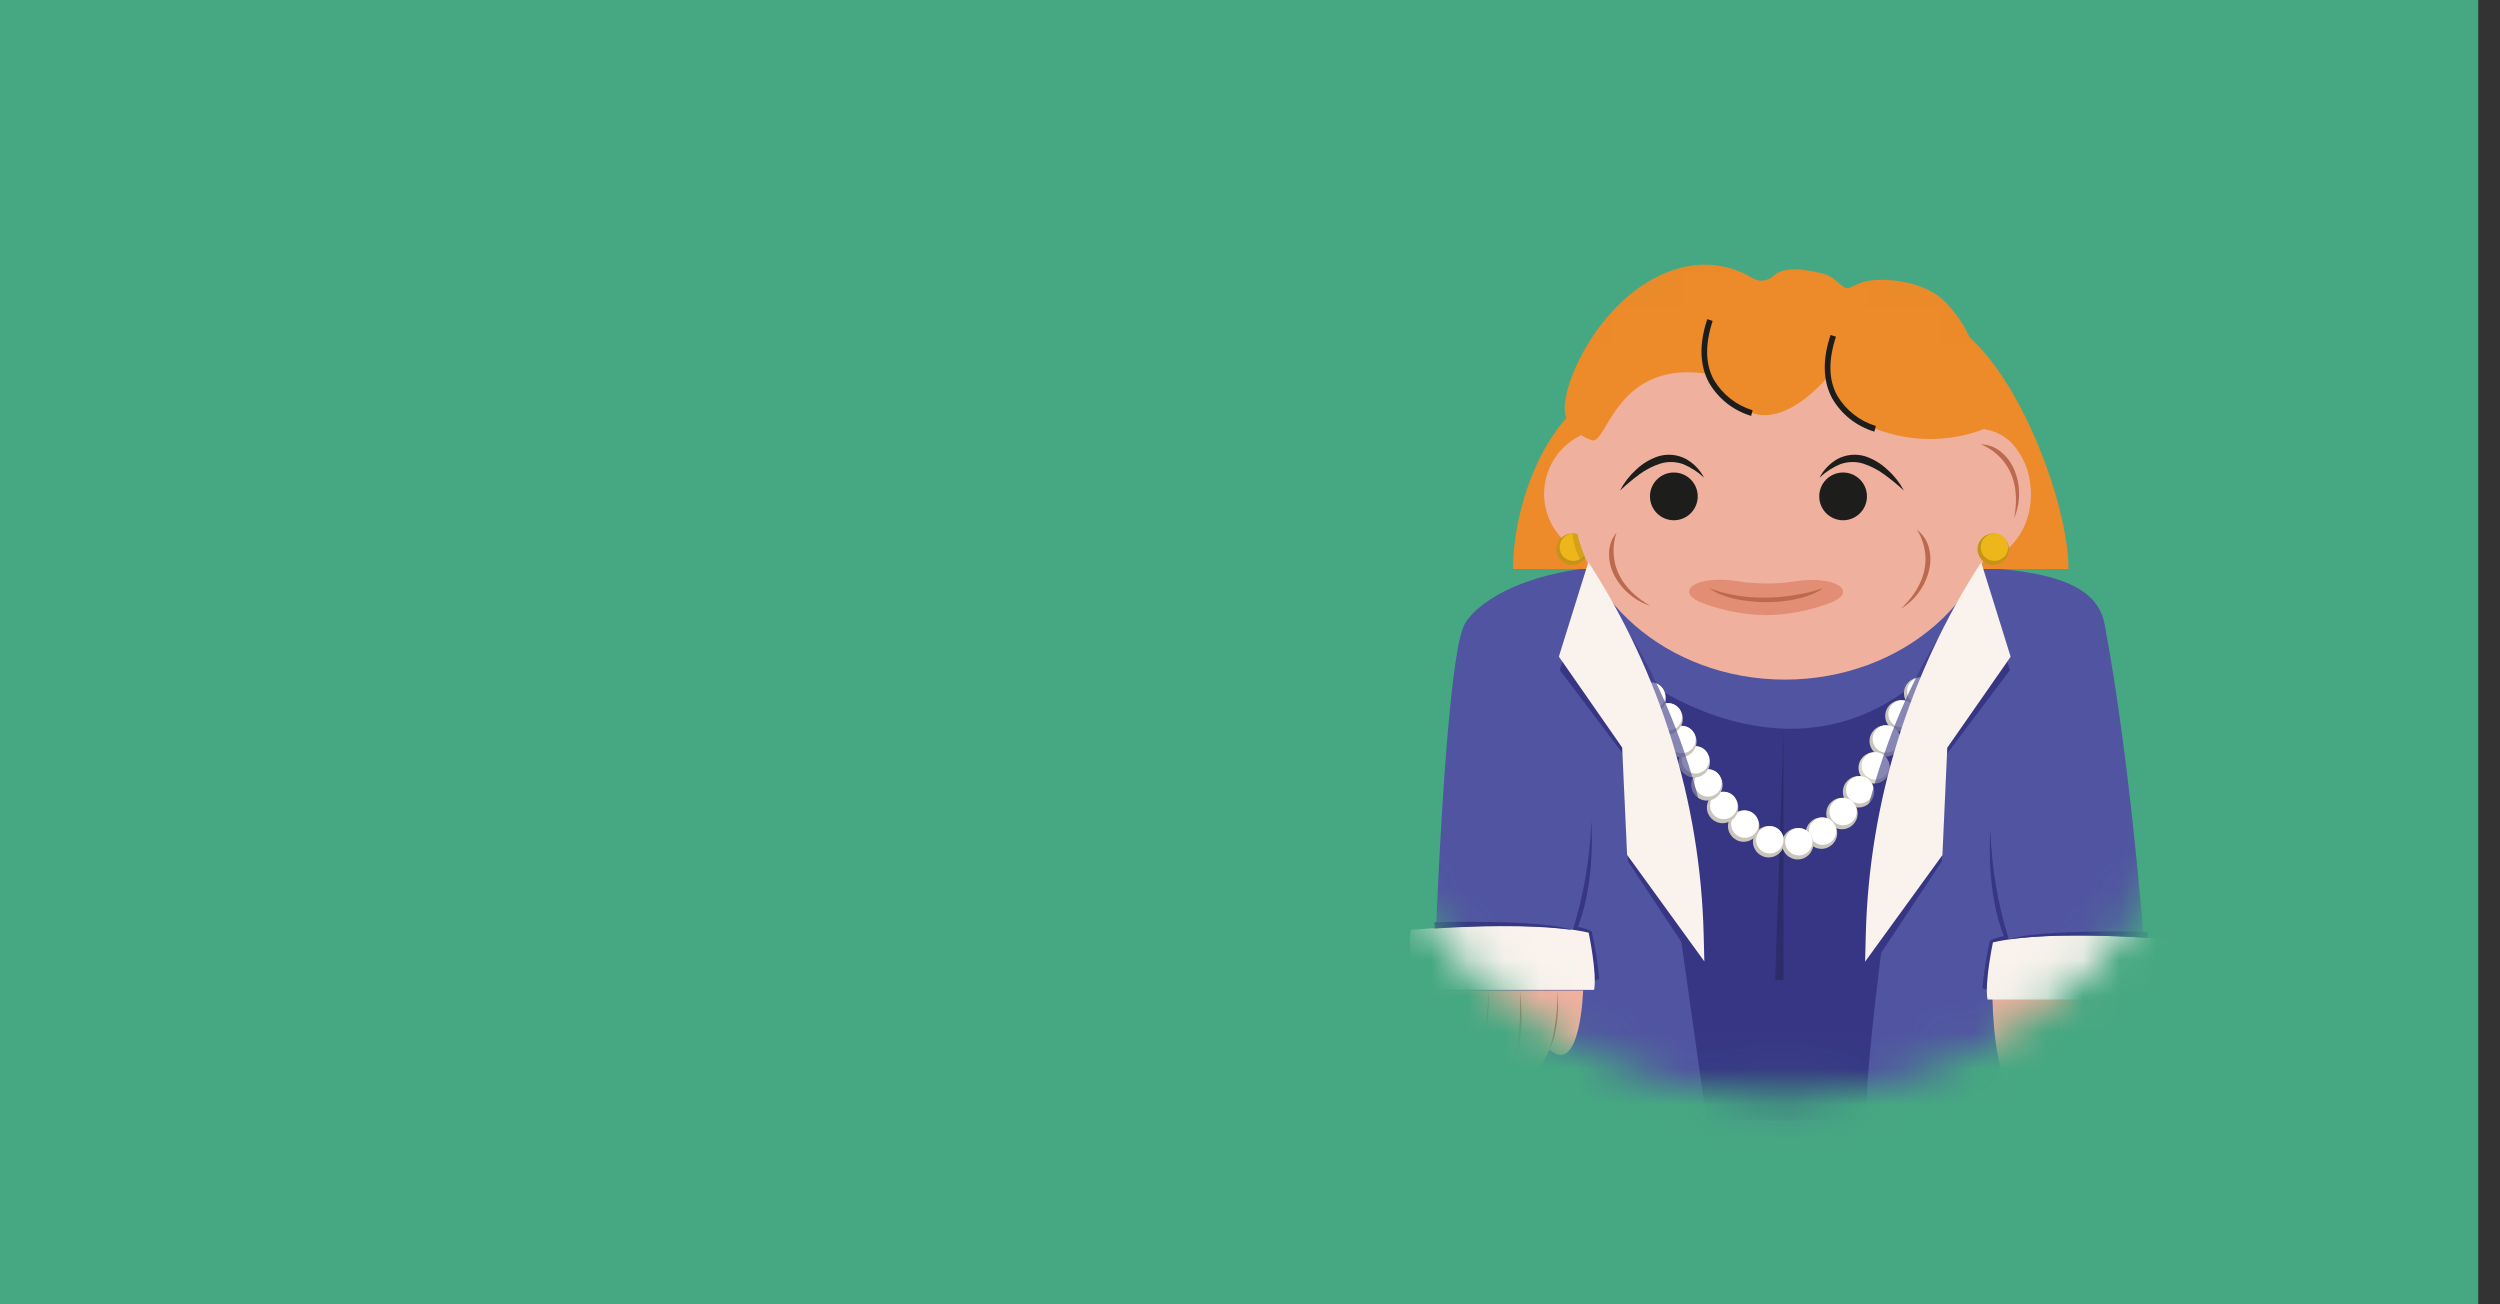 <svg width="69" height="36" viewBox="0 0 69 36" fill="none" xmlns="http://www.w3.org/2000/svg">
<rect x="0" y="0" width="69" height="36" fill="#333333" stroke="none"/>
<rect width="68.4" height="36" fill="#46A882"/>
<mask id="mask0_431_20" style="mask-type:alpha" maskUnits="userSpaceOnUse" x="37" y="6" width="25" height="25">
<circle cx="49.132" cy="18.132" r="11.632" fill="#A27474" stroke="black"/>
</mask>
<g mask="url(#mask0_431_20)">
<path d="M53.825 15.628H53.9C56.208 15.702 57.853 15.981 58.084 17.216C59.016 22.16 59.383 28.937 59.383 28.937L49.427 31.939H49.007L39.511 28.937C39.511 28.937 39.809 18.291 40.43 17.216C40.849 16.509 42.318 15.699 44.609 15.623H53.841L53.825 15.628Z" fill="#5154A1"/>
<path d="M45.384 18.757C45.384 18.757 49.401 21.809 52.982 18.757C52.982 18.757 51.308 29.619 51.54 30.927H47.102L45.384 18.757Z" fill="#373684"/>
<g clip-path="url(#clip0_431_20)">
<path d="M61.056 27.546C61.056 27.546 60.987 29.933 60.123 29.176C60.123 29.176 59.686 30.369 59.159 29.446C59.159 29.446 58.654 30.799 58.206 29.392C58.206 29.392 57.621 31.153 57.026 29.23C57.026 29.23 55.139 32.443 54.99 27.546L61.056 27.546Z" fill="#EFB19E"/>
<path d="M60.354 27.546C60.354 28.149 60.271 28.731 60.122 29.176C60.122 29.176 60.423 28.702 60.354 27.546Z" fill="#BC6A4F"/>
<path d="M59.311 27.546C59.358 28.874 59.159 29.446 59.159 29.446C59.159 29.446 59.461 28.962 59.311 27.546Z" fill="#BC6A4F"/>
<path d="M58.44 27.545C58.426 28.207 58.345 28.846 58.206 29.392C58.296 29.156 58.364 28.866 58.404 28.545C58.445 28.224 58.457 27.881 58.44 27.545Z" fill="#BC6A4F"/>
<path d="M56.8 28.165C56.844 28.562 56.921 28.926 57.025 29.23C56.956 29.125 56.898 28.97 56.858 28.783C56.819 28.595 56.798 28.382 56.8 28.165V28.165Z" fill="#BC6A4F"/>
</g>
<g clip-path="url(#clip1_431_20)">
<path d="M43.694 27.337C43.694 27.337 43.625 29.725 42.761 28.968C42.761 28.968 42.324 30.16 41.798 29.238C41.798 29.238 41.292 30.591 40.845 29.184C40.845 29.184 40.259 30.945 39.664 29.022C39.664 29.022 37.777 32.235 37.628 27.337L43.694 27.337Z" fill="#EFB19E"/>
<path d="M42.992 27.337C42.992 27.941 42.909 28.523 42.76 28.968C42.76 28.968 43.062 28.494 42.992 27.337Z" fill="#BC6A4F"/>
<path d="M41.95 27.337C41.997 28.666 41.797 29.238 41.797 29.238C41.797 29.238 42.099 28.753 41.95 27.337Z" fill="#BC6A4F"/>
<path d="M41.078 27.337C41.064 27.999 40.983 28.638 40.845 29.184C40.934 28.948 41.002 28.658 41.042 28.337C41.083 28.016 41.095 27.673 41.078 27.337Z" fill="#BC6A4F"/>
<path d="M39.438 27.957C39.483 28.354 39.559 28.718 39.663 29.021C39.594 28.917 39.536 28.762 39.496 28.575C39.457 28.387 39.437 28.174 39.438 27.957V27.957Z" fill="#BC6A4F"/>
</g>
<path d="M49.223 27.05L49.225 20.109L48.995 27.058L49.223 27.05Z" fill="#2C2C6B"/>
<path d="M52.982 19.565C53.221 19.565 53.415 19.371 53.415 19.132C53.415 18.893 53.221 18.699 52.982 18.699C52.743 18.699 52.549 18.893 52.549 19.132C52.549 19.371 52.743 19.565 52.982 19.565Z" fill="#C9C5BD"/>
<path d="M53.013 19.456C53.222 19.456 53.392 19.286 53.392 19.077C53.392 18.868 53.222 18.698 53.013 18.698C52.804 18.698 52.635 18.868 52.635 19.077C52.635 19.286 52.804 19.456 53.013 19.456Z" fill="white"/>
<path d="M52.465 20.191C52.704 20.191 52.898 19.997 52.898 19.758C52.898 19.519 52.704 19.325 52.465 19.325C52.226 19.325 52.032 19.519 52.032 19.758C52.032 19.997 52.226 20.191 52.465 20.191Z" fill="#C9C5BD"/>
<path d="M52.497 20.082C52.706 20.082 52.875 19.913 52.875 19.704C52.875 19.495 52.706 19.325 52.497 19.325C52.288 19.325 52.118 19.495 52.118 19.704C52.118 19.913 52.288 20.082 52.497 20.082Z" fill="white"/>
<path d="M52.032 20.885C52.271 20.885 52.465 20.691 52.465 20.452C52.465 20.212 52.271 20.019 52.032 20.019C51.793 20.019 51.599 20.212 51.599 20.452C51.599 20.691 51.793 20.885 52.032 20.885Z" fill="#C9C5BD"/>
<path d="M52.063 20.773C52.272 20.773 52.442 20.603 52.442 20.394C52.442 20.185 52.272 20.016 52.063 20.016C51.854 20.016 51.685 20.185 51.685 20.394C51.685 20.603 51.854 20.773 52.063 20.773Z" fill="white"/>
<path d="M51.729 21.626C51.968 21.626 52.162 21.432 52.162 21.193C52.162 20.954 51.968 20.76 51.729 20.76C51.49 20.76 51.296 20.954 51.296 21.193C51.296 21.432 51.49 21.626 51.729 21.626Z" fill="#DDD5C5"/>
<path d="M51.76 21.517C51.969 21.517 52.139 21.348 52.139 21.138C52.139 20.929 51.969 20.76 51.76 20.76C51.551 20.76 51.381 20.929 51.381 21.138C51.381 21.348 51.551 21.517 51.76 21.517Z" fill="white"/>
<path d="M51.296 22.286C51.535 22.286 51.729 22.092 51.729 21.853C51.729 21.614 51.535 21.42 51.296 21.42C51.057 21.42 50.863 21.614 50.863 21.853C50.863 22.092 51.057 22.286 51.296 22.286Z" fill="#C9C5BD"/>
<path d="M51.327 22.176C51.536 22.176 51.706 22.007 51.706 21.798C51.706 21.588 51.536 21.419 51.327 21.419C51.118 21.419 50.949 21.588 50.949 21.798C50.949 22.007 51.118 22.176 51.327 22.176Z" fill="white"/>
<path d="M50.838 22.887C51.077 22.887 51.271 22.693 51.271 22.453C51.271 22.214 51.077 22.02 50.838 22.02C50.599 22.02 50.405 22.214 50.405 22.453C50.405 22.693 50.599 22.887 50.838 22.887Z" fill="#C9C5BD"/>
<path d="M50.869 22.778C51.078 22.778 51.248 22.608 51.248 22.399C51.248 22.19 51.078 22.02 50.869 22.02C50.66 22.02 50.491 22.19 50.491 22.399C50.491 22.608 50.66 22.778 50.869 22.778Z" fill="white"/>
<path d="M50.273 23.427C50.512 23.427 50.706 23.233 50.706 22.994C50.706 22.754 50.512 22.561 50.273 22.561C50.034 22.561 49.84 22.754 49.84 22.994C49.84 23.233 50.034 23.427 50.273 23.427Z" fill="#C9C5BD"/>
<path d="M50.304 23.318C50.513 23.318 50.682 23.148 50.682 22.939C50.682 22.73 50.513 22.561 50.304 22.561C50.095 22.561 49.925 22.73 49.925 22.939C49.925 23.148 50.095 23.318 50.304 23.318Z" fill="white"/>
<path d="M49.616 23.721C49.855 23.721 50.049 23.528 50.049 23.288C50.049 23.049 49.855 22.855 49.616 22.855C49.377 22.855 49.183 23.049 49.183 23.288C49.183 23.528 49.377 23.721 49.616 23.721Z" fill="#C9C5BD"/>
<path d="M49.648 23.611C49.857 23.611 50.026 23.441 50.026 23.232C50.026 23.023 49.857 22.854 49.648 22.854C49.439 22.854 49.269 23.023 49.269 23.232C49.269 23.441 49.439 23.611 49.648 23.611Z" fill="white"/>
<path d="M48.815 23.665C49.054 23.665 49.248 23.471 49.248 23.232C49.248 22.993 49.054 22.799 48.815 22.799C48.576 22.799 48.382 22.993 48.382 23.232C48.382 23.471 48.576 23.665 48.815 23.665Z" fill="#C9C5BD"/>
<path d="M48.846 23.556C49.056 23.556 49.225 23.387 49.225 23.177C49.225 22.968 49.056 22.799 48.846 22.799C48.637 22.799 48.468 22.968 48.468 23.177C48.468 23.387 48.637 23.556 48.846 23.556Z" fill="white"/>
<path d="M48.125 23.233C48.364 23.233 48.558 23.039 48.558 22.8C48.558 22.561 48.364 22.367 48.125 22.367C47.886 22.367 47.692 22.561 47.692 22.8C47.692 23.039 47.886 23.233 48.125 23.233Z" fill="#C9C5BD"/>
<path d="M48.158 23.124C48.367 23.124 48.537 22.955 48.537 22.746C48.537 22.537 48.367 22.367 48.158 22.367C47.949 22.367 47.78 22.537 47.78 22.746C47.78 22.955 47.949 23.124 48.158 23.124Z" fill="white"/>
<path d="M47.543 22.72C47.782 22.72 47.976 22.526 47.976 22.287C47.976 22.047 47.782 21.854 47.543 21.854C47.304 21.854 47.11 22.047 47.11 22.287C47.11 22.526 47.304 22.72 47.543 22.72Z" fill="#C9C5BD"/>
<path d="M47.575 22.609C47.784 22.609 47.953 22.439 47.953 22.23C47.953 22.021 47.784 21.852 47.575 21.852C47.366 21.852 47.196 22.021 47.196 22.23C47.196 22.439 47.366 22.609 47.575 22.609Z" fill="white"/>
<path d="M47.11 22.096C47.349 22.096 47.543 21.902 47.543 21.663C47.543 21.423 47.349 21.23 47.11 21.23C46.871 21.23 46.677 21.423 46.677 21.663C46.677 21.902 46.871 22.096 47.11 22.096Z" fill="#C9C5BD"/>
<path d="M47.142 21.987C47.351 21.987 47.52 21.817 47.52 21.608C47.52 21.399 47.351 21.23 47.142 21.23C46.933 21.23 46.763 21.399 46.763 21.608C46.763 21.817 46.933 21.987 47.142 21.987Z" fill="white"/>
<path d="M46.763 21.459C47.002 21.459 47.196 21.265 47.196 21.026C47.196 20.787 47.002 20.593 46.763 20.593C46.524 20.593 46.33 20.787 46.33 21.026C46.33 21.265 46.524 21.459 46.763 21.459Z" fill="#C9C5BD"/>
<path d="M46.795 21.35C47.004 21.35 47.173 21.18 47.173 20.971C47.173 20.762 47.004 20.593 46.795 20.593C46.586 20.593 46.416 20.762 46.416 20.971C46.416 21.18 46.586 21.35 46.795 21.35Z" fill="white"/>
<path d="M46.391 20.899C46.63 20.899 46.824 20.705 46.824 20.466C46.824 20.227 46.63 20.033 46.391 20.033C46.152 20.033 45.958 20.227 45.958 20.466C45.958 20.705 46.152 20.899 46.391 20.899Z" fill="#C9C5BD"/>
<path d="M46.422 20.79C46.631 20.79 46.801 20.621 46.801 20.412C46.801 20.203 46.631 20.033 46.422 20.033C46.213 20.033 46.044 20.203 46.044 20.412C46.044 20.621 46.213 20.79 46.422 20.79Z" fill="white"/>
<path d="M46.012 20.272C46.251 20.272 46.445 20.078 46.445 19.839C46.445 19.6 46.251 19.406 46.012 19.406C45.773 19.406 45.579 19.6 45.579 19.839C45.579 20.078 45.773 20.272 46.012 20.272Z" fill="#C9C5BD"/>
<path d="M46.044 20.163C46.253 20.163 46.422 19.993 46.422 19.784C46.422 19.575 46.253 19.405 46.044 19.405C45.835 19.405 45.665 19.575 45.665 19.784C45.665 19.993 45.835 20.163 46.044 20.163Z" fill="white"/>
<path d="M45.546 19.704C45.785 19.704 45.979 19.51 45.979 19.271C45.979 19.032 45.785 18.838 45.546 18.838C45.307 18.838 45.113 19.032 45.113 19.271C45.113 19.51 45.307 19.704 45.546 19.704Z" fill="#C9C5BD"/>
<path d="M45.579 19.592C45.788 19.592 45.957 19.423 45.957 19.214C45.957 19.005 45.788 18.835 45.579 18.835C45.37 18.835 45.2 19.005 45.2 19.214C45.2 19.423 45.37 19.592 45.579 19.592Z" fill="white"/>
<path d="M57.09 15.689V15.704H41.761C41.761 13.627 42.998 10.612 45.075 10.608L53.063 8.726C55.145 8.711 57.09 13.606 57.09 15.689Z" fill="#ED8A29"/>
<path d="M44.411 15.422C43.936 15.422 43.48 15.233 43.143 14.897C42.807 14.561 42.617 14.105 42.617 13.63C42.617 13.154 42.807 12.698 43.143 12.362C43.48 12.026 43.936 11.837 44.411 11.837C44.887 11.837 45.343 12.026 45.679 12.362C46.015 12.698 46.204 13.154 46.204 13.63C46.204 14.105 46.015 14.561 45.679 14.897C45.343 15.233 44.887 15.422 44.411 15.422V15.422Z" fill="#EFB19E"/>
<path d="M43.391 15.591C43.63 15.591 43.824 15.397 43.824 15.158C43.824 14.918 43.63 14.725 43.391 14.725C43.152 14.725 42.958 14.918 42.958 15.158C42.958 15.397 43.152 15.591 43.391 15.591Z" fill="#C49318"/>
<path d="M43.425 15.482C43.634 15.482 43.803 15.312 43.803 15.103C43.803 14.894 43.634 14.725 43.425 14.725C43.215 14.725 43.046 14.894 43.046 15.103C43.046 15.312 43.215 15.482 43.425 15.482Z" fill="#EDB61B"/>
<path d="M49.265 18.757C46.02 18.757 43.391 16.456 43.391 13.632C43.391 10.808 46.02 8.507 49.265 8.507C52.509 8.507 55.137 10.808 55.137 13.632C55.137 16.456 52.507 18.757 49.265 18.757Z" fill="#EFB19E"/>
<path d="M49.509 16.049C49.428 16.062 49.347 16.072 49.264 16.081C48.942 16.112 48.618 16.112 48.296 16.081C48.189 16.081 48.087 16.058 47.98 16.043C46.83 15.861 46.233 16.298 46.897 16.608C47.484 16.844 48.11 16.97 48.744 16.978C49.377 16.97 50.005 16.844 50.593 16.608C51.256 16.308 50.66 15.871 49.509 16.049Z" fill="#E28E74"/>
<path d="M53.279 13.632C53.278 13.294 53.354 12.96 53.503 12.657C53.634 12.384 53.841 12.155 54.099 11.996C54.332 11.861 54.607 11.815 54.871 11.867C55.151 11.928 55.402 12.08 55.584 12.3C55.794 12.547 55.938 12.844 56.003 13.161C56.074 13.496 56.07 13.843 55.99 14.176C55.917 14.487 55.766 14.775 55.551 15.013C55.362 15.224 55.107 15.364 54.827 15.412C54.773 15.421 54.719 15.425 54.664 15.425C54.573 15.424 54.483 15.413 54.394 15.391C54.057 15.292 53.769 15.067 53.591 14.764C53.384 14.423 53.276 14.031 53.279 13.632V13.632Z" fill="#EFB19E"/>
<path d="M55.59 14.299C55.684 14.085 55.73 13.853 55.726 13.619C55.727 13.385 55.678 13.153 55.582 12.939C55.497 12.745 55.364 12.575 55.195 12.446C55.044 12.33 54.859 12.266 54.668 12.264C54.668 12.264 55.902 12.669 55.59 14.299Z" fill="#BC6A4F"/>
<path d="M52.465 16.801C52.666 16.681 52.839 16.52 52.973 16.328C53.108 16.14 53.203 15.927 53.251 15.701C53.296 15.493 53.287 15.277 53.226 15.073C53.17 14.892 53.057 14.733 52.904 14.619C52.904 14.619 53.668 15.659 52.465 16.801Z" fill="#BC6A4F"/>
<path d="M45.546 16.721C45.323 16.649 45.118 16.532 44.943 16.376C44.767 16.222 44.625 16.033 44.525 15.822C44.437 15.632 44.398 15.422 44.412 15.213C44.424 15.023 44.497 14.841 44.621 14.696C44.621 14.696 44.113 15.886 45.546 16.721Z" fill="#BC6A4F"/>
<path d="M47.173 16.233C47.47 16.463 48.062 16.62 48.744 16.62C49.426 16.62 50.018 16.463 50.317 16.233C50.317 16.233 48.737 16.823 47.173 16.233Z" fill="#BC6A4F"/>
<path d="M43.408 25.672C43.408 25.672 43.761 27.241 43.753 27.207C43.874 27.129 44.003 27.065 44.138 27.015C44.098 26.573 44.028 26.135 43.929 25.703C43.807 25.647 43.678 25.606 43.546 25.582C43.546 25.582 44.025 24.536 43.92 22.653C43.886 23.678 43.714 24.693 43.408 25.672V25.672Z" fill="#373684"/>
<path d="M39.094 27.321C39.094 27.321 38.847 26.336 38.933 25.667C38.933 25.667 42.217 25.363 43.847 25.742C43.847 25.742 44.083 26.863 43.997 27.321H39.094Z" fill="#FAF3ED"/>
<path d="M43.408 25.671C42.215 25.497 40.519 25.569 39.594 25.627V25.454C39.594 25.454 42.579 25.368 43.408 25.671Z" fill="#373684"/>
<path d="M55.444 25.929C55.444 25.929 55.09 27.495 55.099 27.464C55.107 27.433 54.714 27.27 54.714 27.27C54.755 26.828 54.825 26.39 54.923 25.958C55.046 25.902 55.175 25.861 55.308 25.837C55.308 25.837 54.827 24.791 54.934 22.908C54.966 23.933 55.138 24.95 55.444 25.929V25.929Z" fill="#373684"/>
<path d="M59.758 27.587C59.758 27.587 60.007 26.604 59.921 25.933C59.921 25.933 56.635 25.632 55.005 26.01C55.005 26.01 54.769 27.129 54.856 27.587H59.758Z" fill="#FAF3ED"/>
<path d="M55.444 25.928C56.636 25.755 58.372 25.826 59.286 25.886L59.274 25.719C59.274 25.719 56.274 25.635 55.444 25.928Z" fill="#373684"/>
<path d="M50.211 13.7C50.211 14.064 50.505 14.359 50.869 14.359C51.233 14.359 51.528 14.064 51.528 13.7C51.528 13.336 51.233 13.041 50.869 13.041C50.505 13.041 50.211 13.336 50.211 13.7Z" fill="#1D1D1B"/>
<path d="M45.539 13.7C45.539 14.064 45.834 14.359 46.198 14.359C46.562 14.359 46.857 14.064 46.857 13.7C46.857 13.336 46.562 13.041 46.198 13.041C45.834 13.041 45.539 13.336 45.539 13.7Z" fill="#1D1D1B"/>
<path d="M54.766 11.838C54.867 11.613 54.917 11.367 54.911 11.12C54.906 10.872 54.846 10.629 54.735 10.408C54.627 10.141 54.539 9.867 54.469 9.588C54.334 9.189 54.12 8.822 53.842 8.506C53.191 7.636 51.712 7.649 51.348 7.808L51.074 7.933C50.968 7.983 50.865 7.918 50.784 7.841C50.551 7.644 50.503 7.565 49.913 7.469C49.388 7.383 49.098 7.469 48.939 7.619C48.864 7.689 48.769 7.733 48.667 7.744C48.566 7.755 48.464 7.732 48.376 7.68L48.319 7.646C47.751 7.316 47.075 7.22 46.437 7.379C44.19 7.927 42.927 10.87 43.23 11.525C43.297 11.673 43.395 11.806 43.518 11.914C43.64 12.022 43.783 12.103 43.939 12.152C44.358 12.28 44.594 9.895 47.186 10.326C47.186 10.326 47.353 11.05 48.363 11.401C49.374 11.753 50.474 10.37 50.474 10.37C50.474 10.37 50.386 11.259 51.763 11.834C52.728 12.21 53.8 12.212 54.766 11.838V11.838Z" fill="#ED8A29"/>
<path d="M48.332 11.479C47.841 11.332 47.424 11.004 47.167 10.56C46.909 10.082 46.893 9.492 47.121 8.808L47.269 8.858C47.06 9.498 47.06 10.046 47.305 10.487C47.544 10.889 47.924 11.187 48.372 11.324L48.332 11.479Z" fill="#1D1D1B"/>
<path d="M51.733 11.914C51.243 11.767 50.827 11.44 50.57 10.998C50.31 10.517 50.296 9.927 50.524 9.245L50.672 9.293C50.463 9.933 50.463 10.481 50.708 10.921C50.947 11.322 51.326 11.62 51.773 11.757L51.733 11.914Z" fill="#1D1D1B"/>
<path d="M55.013 15.591C55.252 15.591 55.446 15.397 55.446 15.158C55.446 14.918 55.252 14.725 55.013 14.725C54.773 14.725 54.58 14.918 54.58 15.158C54.58 15.397 54.773 15.591 55.013 15.591Z" fill="#C49318"/>
<path d="M55.047 15.482C55.256 15.482 55.425 15.312 55.425 15.103C55.425 14.894 55.256 14.725 55.047 14.725C54.837 14.725 54.668 14.894 54.668 15.103C54.668 15.312 54.837 15.482 55.047 15.482Z" fill="#EDB61B"/>
<path opacity="0.6" d="M43.75 15.4C43.75 15.4 43.583 14.969 43.541 14.748C43.541 14.748 43.541 14.725 43.401 14.725C43.425 15.002 43.511 15.271 43.652 15.511C43.691 15.481 43.724 15.443 43.75 15.4V15.4Z" fill="#C49318"/>
<path opacity="0.6" d="M53.486 17.63C53.486 17.63 50.925 21.42 50.948 27.173H51.478V26.545L53.486 17.63Z" fill="#373684"/>
<path opacity="0.6" d="M44.983 17.514C44.983 17.514 47.543 21.304 47.52 27.056H46.991V26.429L44.983 17.514Z" fill="#373684"/>
<path d="M54.662 15.887L55.475 18.495L53.729 20.815L53.593 23.777L51.641 26.718L51.66 25.965C51.754 22.315 52.666 18.949 54.653 15.887H54.662Z" fill="#373684"/>
<path d="M54.68 15.516L55.494 18.126L53.745 20.636L53.611 23.6L51.477 26.541L51.496 25.786C51.591 22.136 52.693 18.583 54.68 15.52V15.516Z" fill="#FAF3ED"/>
<path d="M43.864 15.883L43.05 18.493L44.798 20.811L44.932 23.773L46.878 26.714L46.857 25.961C46.765 22.311 45.851 18.947 43.864 15.883Z" fill="#373684"/>
<path d="M43.839 15.512L43.025 18.122L44.772 20.632L44.908 23.594L47.04 26.535L47.021 25.782C46.927 22.132 45.826 18.578 43.839 15.514V15.512Z" fill="#FAF3ED"/>
<path d="M44.711 13.54C44.822 13.325 44.97 13.133 45.148 12.971C45.326 12.799 45.541 12.669 45.776 12.592C46.025 12.518 46.293 12.544 46.525 12.663C46.741 12.783 46.917 12.963 47.031 13.182C46.864 13.026 46.67 12.901 46.46 12.812C46.258 12.739 46.038 12.732 45.832 12.793C45.62 12.861 45.421 12.964 45.242 13.096C45.057 13.233 44.879 13.382 44.711 13.54V13.54Z" fill="#1D1D1B"/>
<path d="M52.547 13.54C52.376 13.381 52.196 13.233 52.007 13.096C51.828 12.964 51.629 12.861 51.417 12.793C51.212 12.732 50.992 12.739 50.79 12.812C50.579 12.901 50.386 13.026 50.219 13.182C50.333 12.963 50.509 12.783 50.725 12.663C50.956 12.544 51.224 12.518 51.474 12.592C51.709 12.669 51.923 12.799 52.101 12.971C52.283 13.132 52.434 13.325 52.547 13.54V13.54Z" fill="#1D1D1B"/>
</g>
<defs>
<clipPath id="clip0_431_20">
<rect width="6.066" height="2.719" fill="white" transform="translate(61.056 30.265) rotate(-180)"/>
</clipPath>
<clipPath id="clip1_431_20">
<rect width="6.066" height="2.719" fill="white" transform="translate(43.694 30.057) rotate(-180)"/>
</clipPath>
</defs>
</svg>
